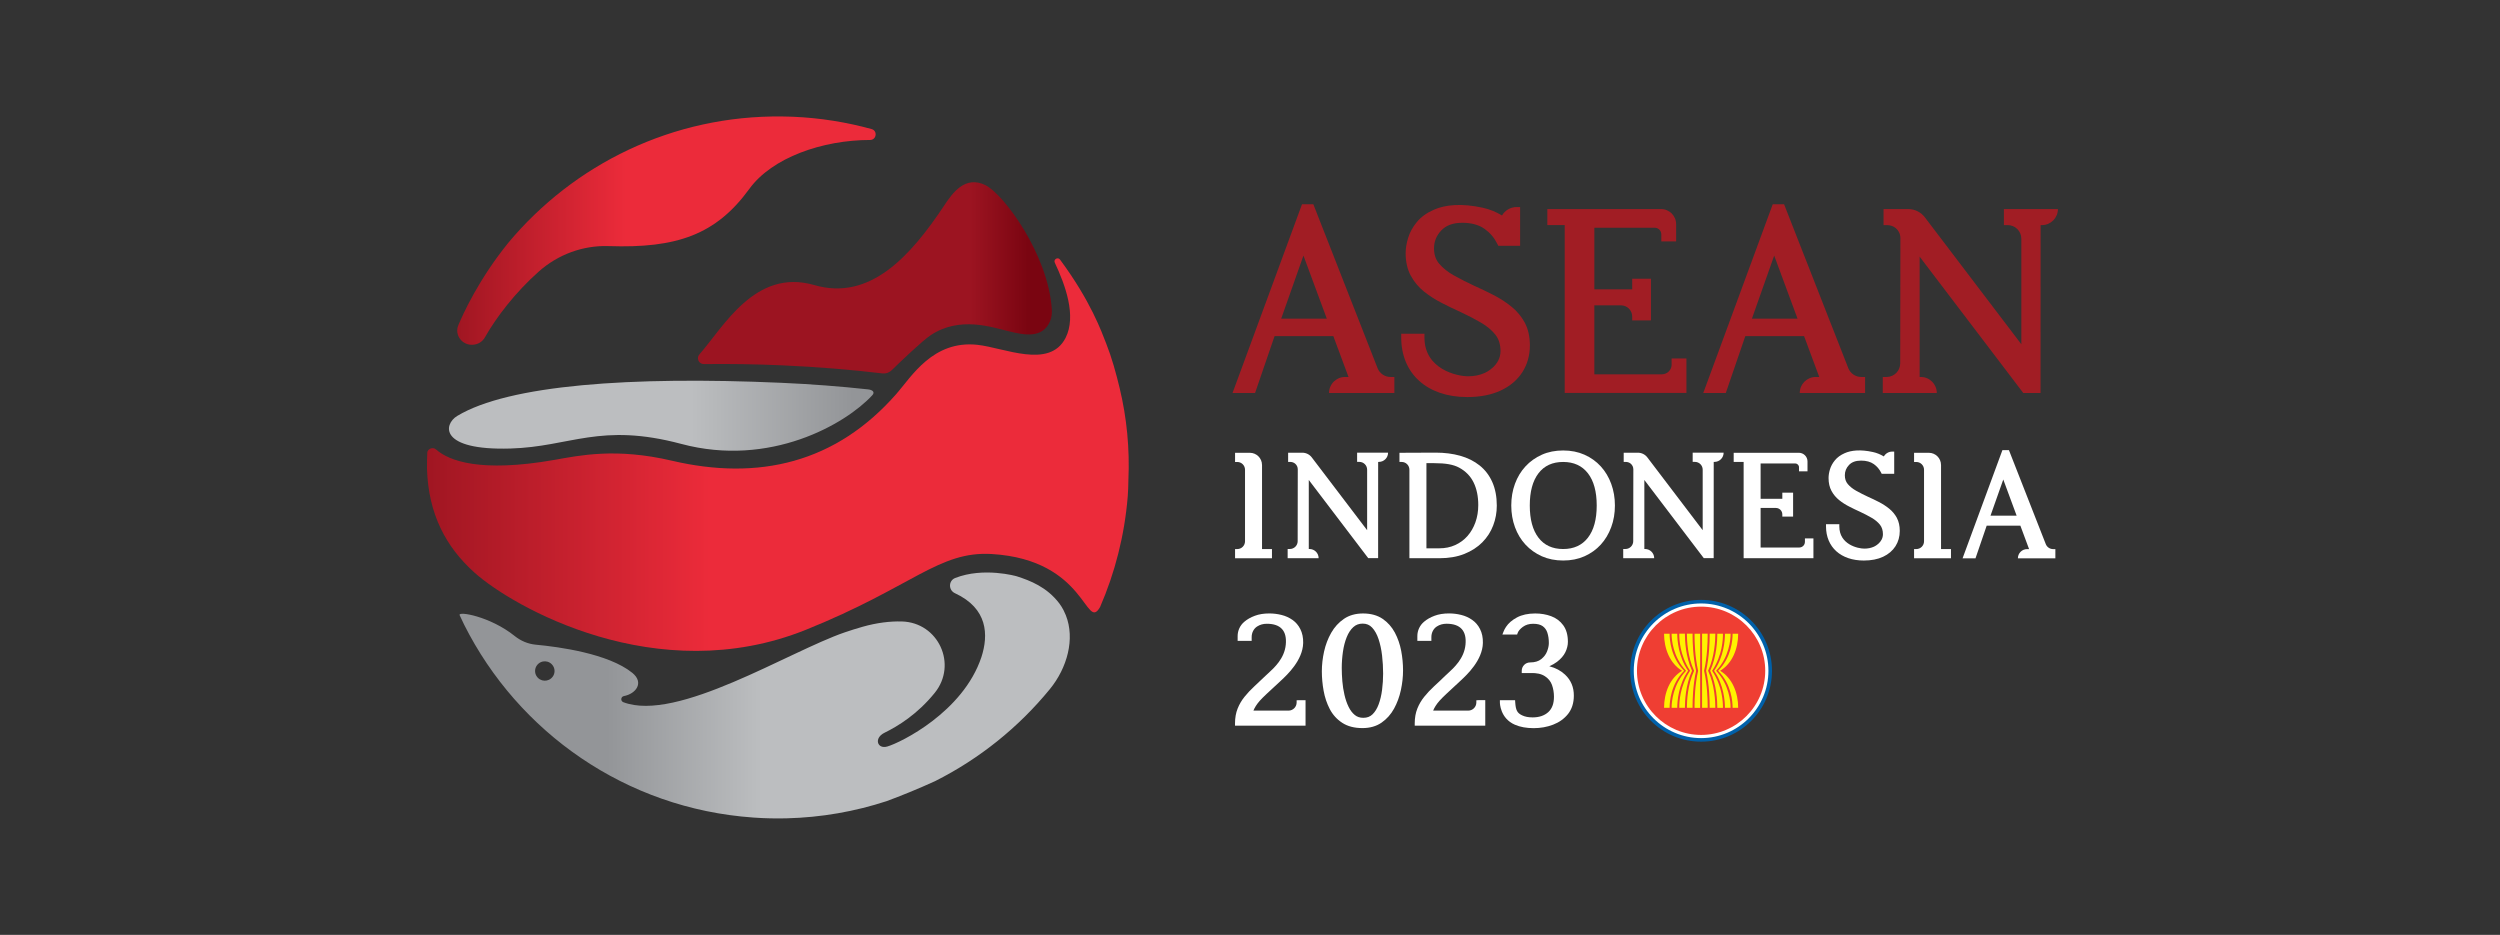 <svg width="238" height="89" viewBox="0 0 238 89" fill="none" xmlns="http://www.w3.org/2000/svg">
<rect x="0" y="0" width="238" height="89" fill="#333333" stroke="none"/>
<path d="M190.77 19.905V21.43H191.137C191.853 21.43 192.431 22.009 192.431 22.724V32.772L183.242 20.683C182.87 20.194 182.289 19.905 181.674 19.905H179.315V21.43H179.638C179.941 21.43 180.243 21.521 180.474 21.717C180.759 21.958 180.918 22.301 180.918 22.668L180.9 34.596C180.898 35.31 180.319 35.888 179.605 35.888H179.24V37.413H184.383C184.383 36.571 183.701 35.888 182.859 35.888H182.749V24.433L192.616 37.413H194.259L194.266 21.434L194.4 21.432C195.238 21.425 195.913 20.744 195.913 19.905H190.77Z" fill="#A11D24"/>
<path d="M132.376 35.888C131.832 35.888 131.343 35.554 131.144 35.047L125.031 19.449H123.95L117.337 37.413H119.482L121.339 31.998H126.933L128.379 35.888H128.047C127.206 35.888 126.523 36.571 126.523 37.413H132.743V35.888H132.376ZM126.311 30.336H121.969C122.4 29.115 123.53 25.914 124.089 24.331C124.673 25.916 125.854 29.104 126.311 30.336Z" fill="#A11D24"/>
<path d="M177.19 35.888C176.646 35.888 176.156 35.554 175.957 35.047L169.845 19.449H168.764L162.151 37.413H164.296L166.153 31.998H171.747L173.193 35.888H172.861C172.019 35.888 171.336 36.571 171.336 37.413H177.557V35.888H177.19ZM171.125 30.336H166.783C167.214 29.115 168.344 25.914 168.903 24.331C169.487 25.916 170.668 29.104 171.125 30.336Z" fill="#A11D24"/>
<path d="M145.162 30.72C144.83 30.113 144.397 29.599 143.884 29.19C143.384 28.782 142.807 28.408 142.168 28.08C141.582 27.778 140.981 27.49 140.335 27.201C139.712 26.915 139.079 26.592 138.401 26.217C137.839 25.903 137.37 25.527 137.008 25.105C136.678 24.715 136.519 24.236 136.519 23.648C136.519 22.988 136.745 22.429 137.211 21.936C137.673 21.447 138.33 21.209 139.221 21.209C140.081 21.209 140.791 21.404 141.332 21.79C141.852 22.16 142.246 22.622 142.537 23.199L142.639 23.4H144.715V19.712H144.379C143.806 19.712 143.278 20.019 142.991 20.515C142.418 20.167 141.808 19.92 141.176 19.781C139.135 19.329 137.57 19.488 136.493 19.971C135.807 20.273 135.261 20.671 134.874 21.151C134.485 21.624 134.207 22.131 134.05 22.659C133.897 23.165 133.818 23.65 133.818 24.105C133.818 24.928 133.983 25.648 134.306 26.243C134.622 26.829 135.047 27.34 135.571 27.76C136.081 28.169 136.648 28.532 137.253 28.839C137.839 29.144 138.45 29.438 139.062 29.712C139.749 30.031 140.389 30.366 140.974 30.707C141.54 31.032 142.005 31.419 142.358 31.859C142.684 32.273 142.849 32.801 142.849 33.427C142.849 34.839 141.406 35.48 141.343 35.507C140.87 35.717 140.34 35.823 139.769 35.823C138.69 35.823 135.608 35.145 135.608 32.136V31.77H133.397V32.136C133.397 35.576 135.862 37.8 139.674 37.8C140.913 37.8 141.989 37.59 142.874 37.176C143.764 36.758 144.455 36.17 144.932 35.425C145.405 34.682 145.644 33.825 145.644 32.88C145.644 32.051 145.482 31.326 145.162 30.725V30.72Z" fill="#A11D24"/>
<path d="M159.142 34.7C159.142 35.217 158.722 35.636 158.205 35.636H151.782V29.069H154.322C154.908 29.069 155.385 29.546 155.385 30.132V30.499H157.172V26.533H155.385V27.543H151.781V21.68H157.53C157.875 21.68 158.156 21.961 158.156 22.306V22.982H159.567V21.337C159.567 20.546 158.925 19.902 158.132 19.902H147.307V21.426H148.96V37.409H160.548V34.125H159.137V34.7H159.142Z" fill="#A11D24"/>
<path d="M123.439 66.667V66.877C123.439 67.304 123.092 67.651 122.665 67.651H119.325C119.428 67.395 119.621 67.063 119.932 66.712C120.22 66.386 120.885 65.774 121.37 65.329C121.577 65.14 121.752 64.978 121.86 64.876L121.969 64.773C122.532 64.249 124.029 62.858 124.062 61.208C124.073 60.706 123.979 60.26 123.788 59.884C123.609 59.526 123.357 59.234 123.041 59.013C122.731 58.796 122.38 58.637 122.002 58.544C121.626 58.449 121.235 58.4 120.839 58.4C120.317 58.4 119.853 58.474 119.461 58.622C119.063 58.77 118.727 58.962 118.462 59.19C118.057 59.528 117.823 60.026 117.823 60.554V61.011H119.159L119.158 60.656C119.156 60.238 119.351 59.851 119.676 59.643C119.948 59.468 120.251 59.382 120.607 59.382C121.261 59.382 121.745 59.552 122.048 59.886C122.349 60.216 122.469 60.717 122.406 61.372C122.278 62.687 121.328 63.556 120.7 64.129C120.615 64.207 120.534 64.281 120.459 64.352C120.109 64.695 119.762 65.02 119.424 65.329C119.063 65.664 118.758 65.986 118.497 66.313C118.219 66.648 117.993 67.032 117.825 67.448C117.657 67.863 117.573 68.343 117.573 68.874V69.084H124.288V66.656H123.647L123.439 66.667Z" fill="white"/>
<path d="M140.548 66.667V66.877C140.548 67.304 140.201 67.651 139.774 67.651H136.435C136.537 67.396 136.73 67.063 137.041 66.713C137.329 66.384 137.998 65.772 138.485 65.323C138.689 65.135 138.863 64.977 138.969 64.874L139.078 64.772C139.641 64.248 141.138 62.857 141.171 61.206C141.182 60.704 141.089 60.259 140.897 59.883C140.718 59.525 140.466 59.233 140.15 59.012C139.84 58.794 139.489 58.636 139.111 58.542C138.735 58.447 138.344 58.398 137.948 58.398C137.426 58.398 136.962 58.473 136.57 58.621C136.172 58.769 135.836 58.961 135.571 59.189C135.166 59.526 134.932 60.025 134.932 60.553V61.009H136.268L136.267 60.655C136.265 60.237 136.46 59.85 136.785 59.642C137.055 59.466 137.36 59.38 137.716 59.38C138.37 59.38 138.854 59.55 139.157 59.884C139.458 60.215 139.579 60.715 139.515 61.371C139.387 62.685 138.438 63.554 137.809 64.127C137.724 64.206 137.643 64.279 137.568 64.35C137.218 64.694 136.871 65.019 136.533 65.327C136.172 65.663 135.867 65.984 135.606 66.311C135.328 66.647 135.102 67.031 134.934 67.447C134.766 67.861 134.682 68.341 134.682 68.873V69.083H141.397V66.654H140.756L140.548 66.667Z" fill="white"/>
<path d="M132.792 60.226C132.504 59.687 132.111 59.243 131.622 58.911C131.125 58.574 130.499 58.402 129.761 58.402C129.053 58.402 128.438 58.575 127.937 58.919C127.444 59.256 127.037 59.704 126.727 60.249C126.422 60.786 126.196 61.382 126.053 62.021C125.913 62.652 125.84 63.286 125.84 63.901C125.84 64.515 125.896 65.139 126.008 65.758C126.121 66.388 126.318 66.974 126.594 67.503C126.877 68.044 127.276 68.486 127.784 68.814C128.293 69.147 128.94 69.314 129.705 69.314C130.415 69.314 131.027 69.141 131.523 68.796C132.013 68.458 132.412 68.011 132.714 67.463C133.008 66.928 133.227 66.333 133.365 65.692C133.501 65.059 133.57 64.432 133.57 63.828C133.57 63.215 133.512 62.588 133.395 61.969C133.276 61.34 133.073 60.754 132.792 60.226ZM131.673 64.131C131.673 64.644 131.64 65.163 131.574 65.674C131.51 66.176 131.401 66.64 131.248 67.054C131.101 67.452 130.904 67.772 130.661 68.007C130.431 68.228 130.147 68.336 129.789 68.336C129.464 68.336 129.197 68.248 128.976 68.067C128.743 67.878 128.545 67.617 128.387 67.293C128.222 66.956 128.091 66.574 127.994 66.156C127.895 65.732 127.828 65.296 127.791 64.86C127.755 64.42 127.735 63.996 127.735 63.602C127.735 63.076 127.773 62.552 127.848 62.041C127.921 61.535 128.041 61.069 128.208 60.655C128.368 60.257 128.578 59.934 128.836 59.7C129.079 59.477 129.372 59.368 129.732 59.368C130.095 59.368 130.388 59.492 130.625 59.746C130.881 60.018 131.085 60.386 131.238 60.843C131.395 61.316 131.509 61.842 131.573 62.406C131.64 62.981 131.673 63.56 131.673 64.131Z" fill="white"/>
<path d="M148.989 64.221C148.594 63.85 148.096 63.585 147.497 63.428C147.784 63.3 148.028 63.158 148.229 63.007C148.6 62.722 148.859 62.424 149.02 62.095C149.182 61.763 149.264 61.429 149.264 61.104C149.264 60.459 149.115 59.928 148.821 59.526C148.531 59.127 148.142 58.835 147.663 58.659C147.201 58.488 146.694 58.402 146.157 58.402C145.467 58.402 144.881 58.53 144.415 58.78C143.95 59.03 143.599 59.333 143.373 59.68C143.27 59.835 143.194 59.979 143.141 60.118L143.029 60.405H144.432L144.481 60.262C144.547 60.071 144.713 59.873 144.976 59.678C145.248 59.481 145.567 59.384 145.954 59.384C146.351 59.384 146.655 59.461 146.864 59.611C147.074 59.76 147.223 59.968 147.309 60.233C147.404 60.527 147.45 60.85 147.45 61.221C147.45 61.464 147.391 61.732 147.278 62.021C147.167 62.304 146.984 62.541 146.723 62.751C146.467 62.957 146.111 63.063 145.666 63.063C145.226 63.063 144.87 63.419 144.87 63.859V64.073H145.686C146.299 64.055 146.732 64.151 147.083 64.381C147.408 64.597 147.625 64.867 147.747 65.203C147.873 65.559 147.937 65.939 147.937 66.329C147.937 66.979 147.76 67.46 147.395 67.794C147.03 68.126 146.529 68.296 145.909 68.296C145.5 68.296 145.173 68.232 144.903 68.1C144.437 67.879 144.297 67.611 144.249 66.859L144.236 66.662H142.79V66.872C142.79 66.934 142.807 68.378 144.216 68.993C144.713 69.21 145.315 69.32 146.007 69.32C146.665 69.32 147.285 69.209 147.853 68.99C148.43 68.77 148.908 68.429 149.277 67.971C149.642 67.507 149.829 66.921 149.829 66.227C149.836 65.42 149.551 64.746 148.989 64.221Z" fill="white"/>
<path d="M129.197 43.096V43.971H129.407C129.818 43.971 130.151 44.303 130.151 44.714V50.474L124.881 43.544C124.668 43.263 124.335 43.098 123.983 43.098H122.63V43.973H122.815C122.988 43.973 123.161 44.026 123.295 44.137C123.459 44.276 123.548 44.471 123.548 44.683L123.538 51.522C123.538 51.931 123.205 52.264 122.794 52.264H122.584V53.138H125.533C125.533 52.656 125.142 52.264 124.659 52.264H124.596V45.693L130.255 53.135H131.197L131.2 43.973H131.277C131.757 43.969 132.144 43.578 132.144 43.096H129.197Z" fill="white"/>
<path d="M161.143 43.096V43.971H161.353C161.764 43.971 162.096 44.303 162.096 44.714V50.474L156.827 43.544C156.613 43.263 156.281 43.098 155.929 43.098H154.576V43.973H154.76C154.934 43.973 155.107 44.026 155.241 44.137C155.405 44.276 155.494 44.471 155.494 44.683L155.483 51.522C155.483 51.931 155.151 52.264 154.74 52.264H154.53V53.138H157.479C157.479 52.656 157.088 52.264 156.604 52.264H156.542V45.693L162.2 53.135H163.142L163.146 43.973H163.223C163.703 43.969 164.09 43.578 164.09 43.096H161.143Z" fill="white"/>
<path d="M195.462 52.276C195.15 52.276 194.869 52.085 194.756 51.794L191.25 42.852H190.63L186.837 53.151H188.068L189.132 50.045H192.34L193.169 52.276H192.977C192.495 52.276 192.103 52.667 192.103 53.151H195.671V52.276H195.462ZM191.984 49.092H189.496C189.742 48.391 190.39 46.556 190.712 45.649C191.046 46.558 191.723 48.386 191.984 49.092Z" fill="white"/>
<path d="M120.143 44.263C120.143 43.624 119.623 43.106 118.986 43.106H117.578V43.98H117.788C118.195 43.98 118.526 44.311 118.526 44.718V51.533C118.526 51.941 118.195 52.271 117.788 52.271H117.578V53.146H121.091V52.271H120.145V44.263H120.143Z" fill="white"/>
<path d="M184.785 44.263C184.785 43.624 184.265 43.106 183.628 43.106H182.22V43.98H182.43C182.837 43.98 183.168 44.311 183.168 44.718V51.533C183.168 51.941 182.837 52.271 182.43 52.271H182.22V53.146H185.733V52.271H184.787V44.263H184.785Z" fill="white"/>
<path d="M140.859 44.311C140.34 43.896 139.716 43.586 139.006 43.387C138.304 43.19 137.523 43.091 136.681 43.091L133.229 43.106V43.978H133.439C133.846 43.978 134.176 44.309 134.176 44.716V53.142H137.052C137.936 53.142 138.726 53.005 139.404 52.735C140.083 52.463 140.658 52.092 141.116 51.63C141.574 51.166 141.923 50.628 142.151 50.025C142.38 49.428 142.495 48.793 142.495 48.138C142.495 47.288 142.352 46.536 142.071 45.903C141.792 45.264 141.383 44.729 140.859 44.311ZM140.731 48.083C140.731 48.669 140.64 49.22 140.461 49.722C140.282 50.223 140.028 50.661 139.705 51.028C139.383 51.393 138.991 51.683 138.538 51.889C138.087 52.096 137.574 52.2 137.012 52.2H135.796V44.093H136.532C137.634 44.093 138.37 44.225 138.918 44.523C139.526 44.853 139.984 45.32 140.28 45.916C140.579 46.52 140.731 47.248 140.731 48.083Z" fill="white"/>
<path d="M180.584 49.304C180.392 48.957 180.146 48.661 179.852 48.426C179.565 48.192 179.235 47.979 178.868 47.789C178.532 47.615 178.187 47.451 177.816 47.285C177.458 47.12 177.097 46.936 176.708 46.721C176.385 46.54 176.116 46.326 175.91 46.084C175.722 45.859 175.629 45.585 175.629 45.249C175.629 44.871 175.758 44.55 176.025 44.267C176.29 43.987 176.668 43.85 177.177 43.85C177.67 43.85 178.077 43.962 178.388 44.183C178.685 44.395 178.912 44.659 179.08 44.992L179.138 45.107H180.328V42.992H180.137C179.808 42.992 179.505 43.168 179.341 43.453C179.012 43.254 178.663 43.111 178.3 43.033C177.13 42.773 176.233 42.865 175.614 43.142C175.222 43.316 174.908 43.542 174.685 43.818C174.462 44.09 174.303 44.38 174.212 44.681C174.124 44.972 174.079 45.249 174.079 45.51C174.079 45.983 174.174 46.396 174.358 46.735C174.539 47.071 174.784 47.365 175.083 47.606C175.375 47.842 175.7 48.05 176.047 48.225C176.383 48.4 176.733 48.568 177.084 48.725C177.477 48.908 177.845 49.1 178.179 49.295C178.504 49.481 178.771 49.704 178.974 49.956C179.16 50.193 179.255 50.496 179.255 50.856C179.255 51.665 178.428 52.032 178.391 52.048C178.119 52.169 177.816 52.229 177.489 52.229C176.87 52.229 175.103 51.84 175.103 50.115V49.905H173.836V50.115C173.836 52.087 175.249 53.363 177.435 53.363C178.145 53.363 178.762 53.242 179.269 53.005C179.779 52.766 180.175 52.428 180.449 52.001C180.721 51.574 180.858 51.084 180.858 50.542C180.858 50.067 180.765 49.651 180.582 49.306L180.584 49.304Z" fill="white"/>
<path d="M171.829 51.586C171.829 51.882 171.588 52.123 171.293 52.123H167.61V48.358H169.067C169.403 48.358 169.677 48.632 169.677 48.968V49.178H170.703V46.905H169.677V47.484H167.61V44.123H170.906C171.103 44.123 171.265 44.283 171.265 44.482V44.869H172.074V43.925C172.074 43.473 171.705 43.104 171.252 43.104H165.047V43.978H165.994V53.142H172.638V51.258H171.829V51.586Z" fill="white"/>
<path d="M143.873 48.123C143.873 47.385 143.99 46.695 144.225 46.058C144.459 45.419 144.795 44.866 145.228 44.397C145.662 43.927 146.181 43.559 146.785 43.288C147.39 43.018 148.065 42.885 148.814 42.885C149.562 42.885 150.238 43.02 150.842 43.288C151.446 43.559 151.963 43.927 152.392 44.397C152.821 44.866 153.153 45.419 153.387 46.058C153.621 46.697 153.74 47.385 153.74 48.123C153.74 48.862 153.623 49.551 153.387 50.188C153.152 50.827 152.821 51.38 152.392 51.849C151.963 52.319 151.446 52.687 150.842 52.958C150.238 53.228 149.562 53.361 148.814 53.361C148.065 53.361 147.39 53.226 146.785 52.958C146.181 52.687 145.662 52.319 145.228 51.849C144.793 51.38 144.459 50.827 144.225 50.188C143.992 49.551 143.873 48.862 143.873 48.123ZM152.007 48.123C152.007 46.801 151.728 45.779 151.171 45.059C150.614 44.34 149.827 43.978 148.812 43.978C147.797 43.978 147.013 44.338 146.462 45.059C145.911 45.781 145.635 46.801 145.635 48.123C145.635 49.445 145.911 50.467 146.462 51.187C147.013 51.908 147.797 52.267 148.812 52.267C149.827 52.267 150.612 51.908 151.171 51.187C151.728 50.467 152.007 49.447 152.007 48.123Z" fill="white"/>
<path d="M161.945 70.438C158.317 70.438 155.365 67.485 155.365 63.859C155.365 60.232 158.317 57.279 161.945 57.279C165.572 57.279 168.525 60.23 168.525 63.859C168.525 67.485 165.572 70.438 161.945 70.438Z" fill="white"/>
<path d="M168.693 63.858C168.693 67.584 165.671 70.606 161.945 70.606C158.218 70.606 155.197 67.584 155.197 63.858C155.197 60.129 158.218 57.109 161.945 57.109C165.671 57.111 168.693 60.131 168.693 63.858ZM161.945 70.268C165.479 70.268 168.355 67.392 168.355 63.859C168.355 60.325 165.479 57.449 161.945 57.449C158.41 57.449 155.534 60.325 155.534 63.859C155.534 67.392 158.41 70.268 161.945 70.268Z" fill="#0060A9"/>
<path d="M161.945 69.965C158.578 69.965 155.839 67.224 155.839 63.857C155.839 60.491 158.578 57.752 161.945 57.752C165.311 57.752 168.05 60.491 168.05 63.857C168.052 67.224 165.311 69.965 161.945 69.965Z" fill="#EF3E33"/>
<path d="M160.327 63.858C159.04 62.569 158.95 60.867 158.948 60.379C158.948 60.361 158.95 60.345 158.95 60.33H158.419C158.419 61.761 158.976 63.166 160.135 63.858C158.976 64.548 158.419 65.954 158.419 67.383H158.95C158.95 67.368 158.948 67.354 158.948 67.334C158.95 66.848 159.04 65.145 160.327 63.858Z" fill="#FFF200"/>
<path d="M160.709 63.858C159.77 62.521 159.677 60.883 159.675 60.39C159.675 60.368 159.677 60.348 159.677 60.33H159.14C159.14 60.345 159.14 60.361 159.14 60.379C159.138 60.852 159.259 62.554 160.517 63.858C159.257 65.161 159.138 66.863 159.14 67.334C159.14 67.354 159.14 67.37 159.14 67.383H159.677C159.677 67.367 159.675 67.347 159.675 67.325C159.677 66.834 159.77 65.194 160.709 63.858Z" fill="#FFF200"/>
<path d="M161.081 63.858C160.458 62.496 160.405 60.927 160.405 60.414C160.405 60.381 160.405 60.354 160.405 60.328H159.869C159.869 60.347 159.869 60.367 159.869 60.389C159.867 60.869 159.918 62.355 160.867 63.81L160.902 63.856L160.867 63.901C159.918 65.358 159.867 66.843 159.869 67.323C159.869 67.345 159.869 67.365 159.869 67.381H160.405C160.405 67.358 160.405 67.33 160.405 67.296C160.405 66.788 160.458 65.22 161.081 63.858Z" fill="#FFF200"/>
<path d="M161.468 63.858C161.165 62.521 161.132 61.072 161.132 60.498C161.132 60.427 161.134 60.372 161.134 60.328H160.597C160.595 60.352 160.595 60.38 160.595 60.414C160.593 60.916 160.654 62.519 161.274 63.845L161.28 63.858L161.274 63.87C160.654 65.194 160.595 66.797 160.595 67.299C160.595 67.334 160.595 67.359 160.597 67.385H161.134C161.134 67.343 161.132 67.288 161.132 67.217C161.132 66.644 161.165 65.194 161.468 63.858Z" fill="#FFF200"/>
<path d="M161.324 60.33C161.322 60.372 161.322 60.427 161.322 60.5C161.322 61.068 161.355 62.521 161.656 63.837L161.66 63.859L161.656 63.881C161.355 65.198 161.322 66.651 161.322 67.219C161.322 67.29 161.322 67.347 161.324 67.387H161.853V60.332H161.324V60.33Z" fill="#FFF200"/>
<path d="M163.756 63.858C164.915 63.166 165.474 61.761 165.474 60.33H164.942C164.942 60.346 164.942 60.361 164.942 60.379C164.941 60.867 164.851 62.569 163.564 63.858C164.851 65.145 164.941 66.848 164.942 67.334C164.942 67.354 164.942 67.368 164.942 67.383H165.474C165.474 65.954 164.915 64.549 163.756 63.858Z" fill="#FFF200"/>
<path d="M164.751 60.381C164.751 60.363 164.751 60.347 164.751 60.332H164.214C164.214 60.35 164.214 60.37 164.214 60.392C164.214 60.885 164.121 62.525 163.182 63.859C164.121 65.194 164.214 66.835 164.214 67.327C164.214 67.349 164.214 67.369 164.214 67.385H164.751C164.751 67.372 164.751 67.356 164.751 67.336C164.751 66.865 164.632 65.163 163.372 63.859C164.632 62.554 164.751 60.854 164.751 60.381Z" fill="#FFF200"/>
<path d="M162.991 63.858L163.024 63.812C163.975 62.357 164.024 60.87 164.022 60.39C164.022 60.368 164.022 60.348 164.022 60.33H163.486C163.486 60.356 163.486 60.381 163.486 60.416C163.486 60.929 163.433 62.495 162.81 63.859C163.433 65.221 163.486 66.788 163.486 67.301C163.486 67.334 163.486 67.361 163.486 67.387H164.022C164.022 67.37 164.022 67.35 164.022 67.328C164.024 66.848 163.973 65.362 163.024 63.907L162.991 63.858Z" fill="#FFF200"/>
<path d="M162.611 63.858L162.616 63.845C163.237 62.521 163.296 60.918 163.296 60.414C163.296 60.38 163.296 60.354 163.296 60.328H162.759C162.759 60.37 162.759 60.427 162.759 60.498C162.759 61.072 162.726 62.519 162.423 63.858C162.726 65.192 162.759 66.642 162.759 67.215C162.759 67.286 162.759 67.341 162.759 67.383H163.296C163.296 67.359 163.296 67.334 163.296 67.297C163.297 66.795 163.237 65.192 162.616 63.869L162.611 63.858Z" fill="#FFF200"/>
<path d="M162.227 63.858L162.233 63.836C162.536 62.519 162.569 61.066 162.569 60.498C162.569 60.427 162.567 60.37 162.567 60.328H162.038V67.383H162.567C162.569 67.343 162.569 67.286 162.569 67.215C162.569 66.647 162.536 65.194 162.233 63.878L162.227 63.858Z" fill="#FFF200"/>
<path d="M99.978 30.553C99.262 32.284 97.447 31.877 96.083 31.549C94.429 31.154 91.376 30.068 88.603 31.91C87.823 32.425 85.872 34.289 84.871 35.26C84.643 35.481 84.331 35.587 84.015 35.549C80.995 35.189 77.793 34.928 74.468 34.78C71.906 34.667 69.41 34.63 67.01 34.661C66.526 34.667 66.265 34.099 66.584 33.736C68.877 31.138 71.893 25.507 77.52 27.139C82.806 28.673 86.659 24.435 89.914 19.526C90.677 18.375 91.889 16.657 93.834 17.638C95.574 18.514 99.806 24.249 100.133 29.451C100.157 29.825 100.12 30.205 99.978 30.553Z" fill="url(#paint0_linear_80_63)"/>
<path d="M82.647 37.07C83.062 37.115 83.323 37.323 83.04 37.63C80.495 40.389 73.296 44.513 64.866 42.262C57.117 40.197 54.326 42.532 48.593 42.7C41.797 42.899 42.199 40.398 43.532 39.595C48.423 36.644 60.042 35.812 74.344 36.441C77.212 36.568 79.995 36.781 82.647 37.07Z" fill="url(#paint1_linear_80_63)"/>
<path d="M74.486 11.089C74.656 11.092 74.824 11.094 74.996 11.1C74.826 11.096 74.656 11.091 74.486 11.089Z" fill="white"/>
<path d="M89.023 74.363C93.24 72.242 96.965 69.251 99.947 65.605C101.599 63.584 102.36 60.823 101.467 58.57C101.398 58.408 101.325 58.247 101.245 58.083C101.131 57.867 101.004 57.654 100.852 57.453C99.66 55.877 98.057 55.269 96.804 54.866C96.746 54.847 93.648 53.962 90.934 55.025C90.288 55.278 90.277 56.18 90.907 56.471C94.055 57.928 94.109 60.456 93.432 62.552C91.694 67.783 85.744 70.699 84.471 71.068C83.514 71.343 83.173 70.268 84.199 69.762C85.496 69.125 87.332 68.002 88.983 65.965C91.179 63.257 89.337 59.255 85.852 59.163C84.731 59.134 83.482 59.284 82.118 59.669C82.116 59.669 82.114 59.669 82.112 59.671C81.541 59.832 80.977 60.011 80.416 60.202C75.081 62.034 64.446 68.794 59.343 66.85C59.051 66.739 59.095 66.321 59.401 66.264C60.51 66.059 61.366 65.001 60.188 64.049C57.921 62.22 53.214 61.579 51.001 61.374C50.263 61.305 49.57 61.008 48.993 60.544C46.661 58.674 43.576 58.156 43.756 58.561C43.758 58.565 43.76 58.57 43.762 58.574C43.901 58.877 44.043 59.178 44.191 59.478C49.325 69.695 59.562 76.978 71.707 77.83C71.724 77.832 71.74 77.832 71.757 77.834C72.03 77.852 72.304 77.869 72.58 77.881C72.675 77.885 72.77 77.887 72.867 77.891C73.033 77.896 73.199 77.903 73.365 77.907C73.566 77.911 73.767 77.912 73.968 77.912C74.022 77.912 74.079 77.914 74.134 77.914C74.371 77.914 74.608 77.911 74.844 77.905C74.857 77.905 74.87 77.905 74.88 77.905C78.185 77.823 81.384 77.257 84.402 76.271C85.735 75.776 87.336 75.137 89.023 74.363ZM52.63 64.402C52.233 64.966 51.405 64.929 51.059 64.332C50.886 64.031 50.903 63.644 51.102 63.359C51.498 62.795 52.327 62.831 52.672 63.428C52.847 63.73 52.831 64.117 52.63 64.402Z" fill="url(#paint2_linear_80_63)"/>
<path d="M107.423 45.7C107.423 45.697 107.423 45.691 107.423 45.688C107.555 42.752 107.279 39.799 106.589 36.942C106.242 35.507 105.857 34.088 105.313 32.712C104.874 31.602 103.863 28.695 100.914 24.713C100.706 24.432 100.268 24.691 100.418 25.009C101.411 27.116 102.503 30.086 101.444 32.164C99.914 35.166 95.596 33.095 93.032 32.825C88.819 32.379 86.774 35.856 85.36 37.471C79.573 44.092 72.198 45.788 63.966 43.86C58.626 42.609 55.169 43.361 52.77 43.783C45.748 45.017 42.749 43.878 41.525 42.799C41.23 42.538 40.777 42.686 40.68 43.04C40.656 43.568 40.647 44.092 40.649 44.614C40.78 48.926 42.433 52.05 45.162 54.504C48.746 57.727 62.524 65.672 76.735 59.95C86.896 55.861 89.362 52.434 94.436 52.744C103.47 53.299 103.339 60.19 104.725 57.796C104.725 57.796 104.725 57.794 104.726 57.794C106.147 54.521 107.06 50.969 107.363 47.232C107.398 46.73 107.418 46.219 107.423 45.7Z" fill="url(#paint3_linear_80_63)"/>
<path d="M45.075 32.814L45.113 32.81C45.551 32.761 45.94 32.509 46.154 32.131C47.244 30.205 49.04 27.853 51.29 25.852C53.108 24.235 55.48 23.351 57.912 23.427C57.926 23.427 57.939 23.427 57.954 23.429C64.435 23.648 68.167 22.343 71.34 17.977C73.508 14.998 78.298 13.329 82.828 13.325C83.445 13.325 83.569 12.453 82.976 12.288C80.595 11.631 78.105 11.229 75.532 11.116C75.352 11.109 75.173 11.105 74.994 11.1C74.824 11.094 74.654 11.092 74.484 11.089C64.052 10.952 54.611 15.64 48.37 23.137C45.538 26.645 44.076 29.907 43.634 30.955C43.234 31.908 44.029 32.934 45.075 32.814Z" fill="url(#paint4_linear_80_63)"/>
<defs>
<linearGradient id="paint0_linear_80_63" x1="66.444" y1="26.452" x2="100.14" y2="26.452" gradientUnits="userSpaceOnUse">
<stop offset="0.77" stop-color="#9C1421"/>
<stop offset="0.933" stop-color="#7A0511"/>
</linearGradient>
<linearGradient id="paint1_linear_80_63" x1="42.74" y1="39.577" x2="83.158" y2="39.577" gradientUnits="userSpaceOnUse">
<stop offset="0.57" stop-color="#BCBEC0"/>
<stop offset="0.951" stop-color="#939598"/>
</linearGradient>
<linearGradient id="paint2_linear_80_63" x1="43.749" y1="66.208" x2="101.846" y2="66.208" gradientUnits="userSpaceOnUse">
<stop offset="0.242" stop-color="#939598"/>
<stop offset="0.495" stop-color="#BCBEC0"/>
</linearGradient>
<linearGradient id="paint3_linear_80_63" x1="40.651" y1="43.279" x2="107.455" y2="43.279" gradientUnits="userSpaceOnUse">
<stop stop-color="#A01622"/>
<stop offset="0.403" stop-color="#EC2B3A"/>
</linearGradient>
<linearGradient id="paint4_linear_80_63" x1="43.53" y1="21.955" x2="83.364" y2="21.955" gradientUnits="userSpaceOnUse">
<stop stop-color="#A01622"/>
<stop offset="0.403" stop-color="#EC2B3A"/>
</linearGradient>
</defs>
</svg>

